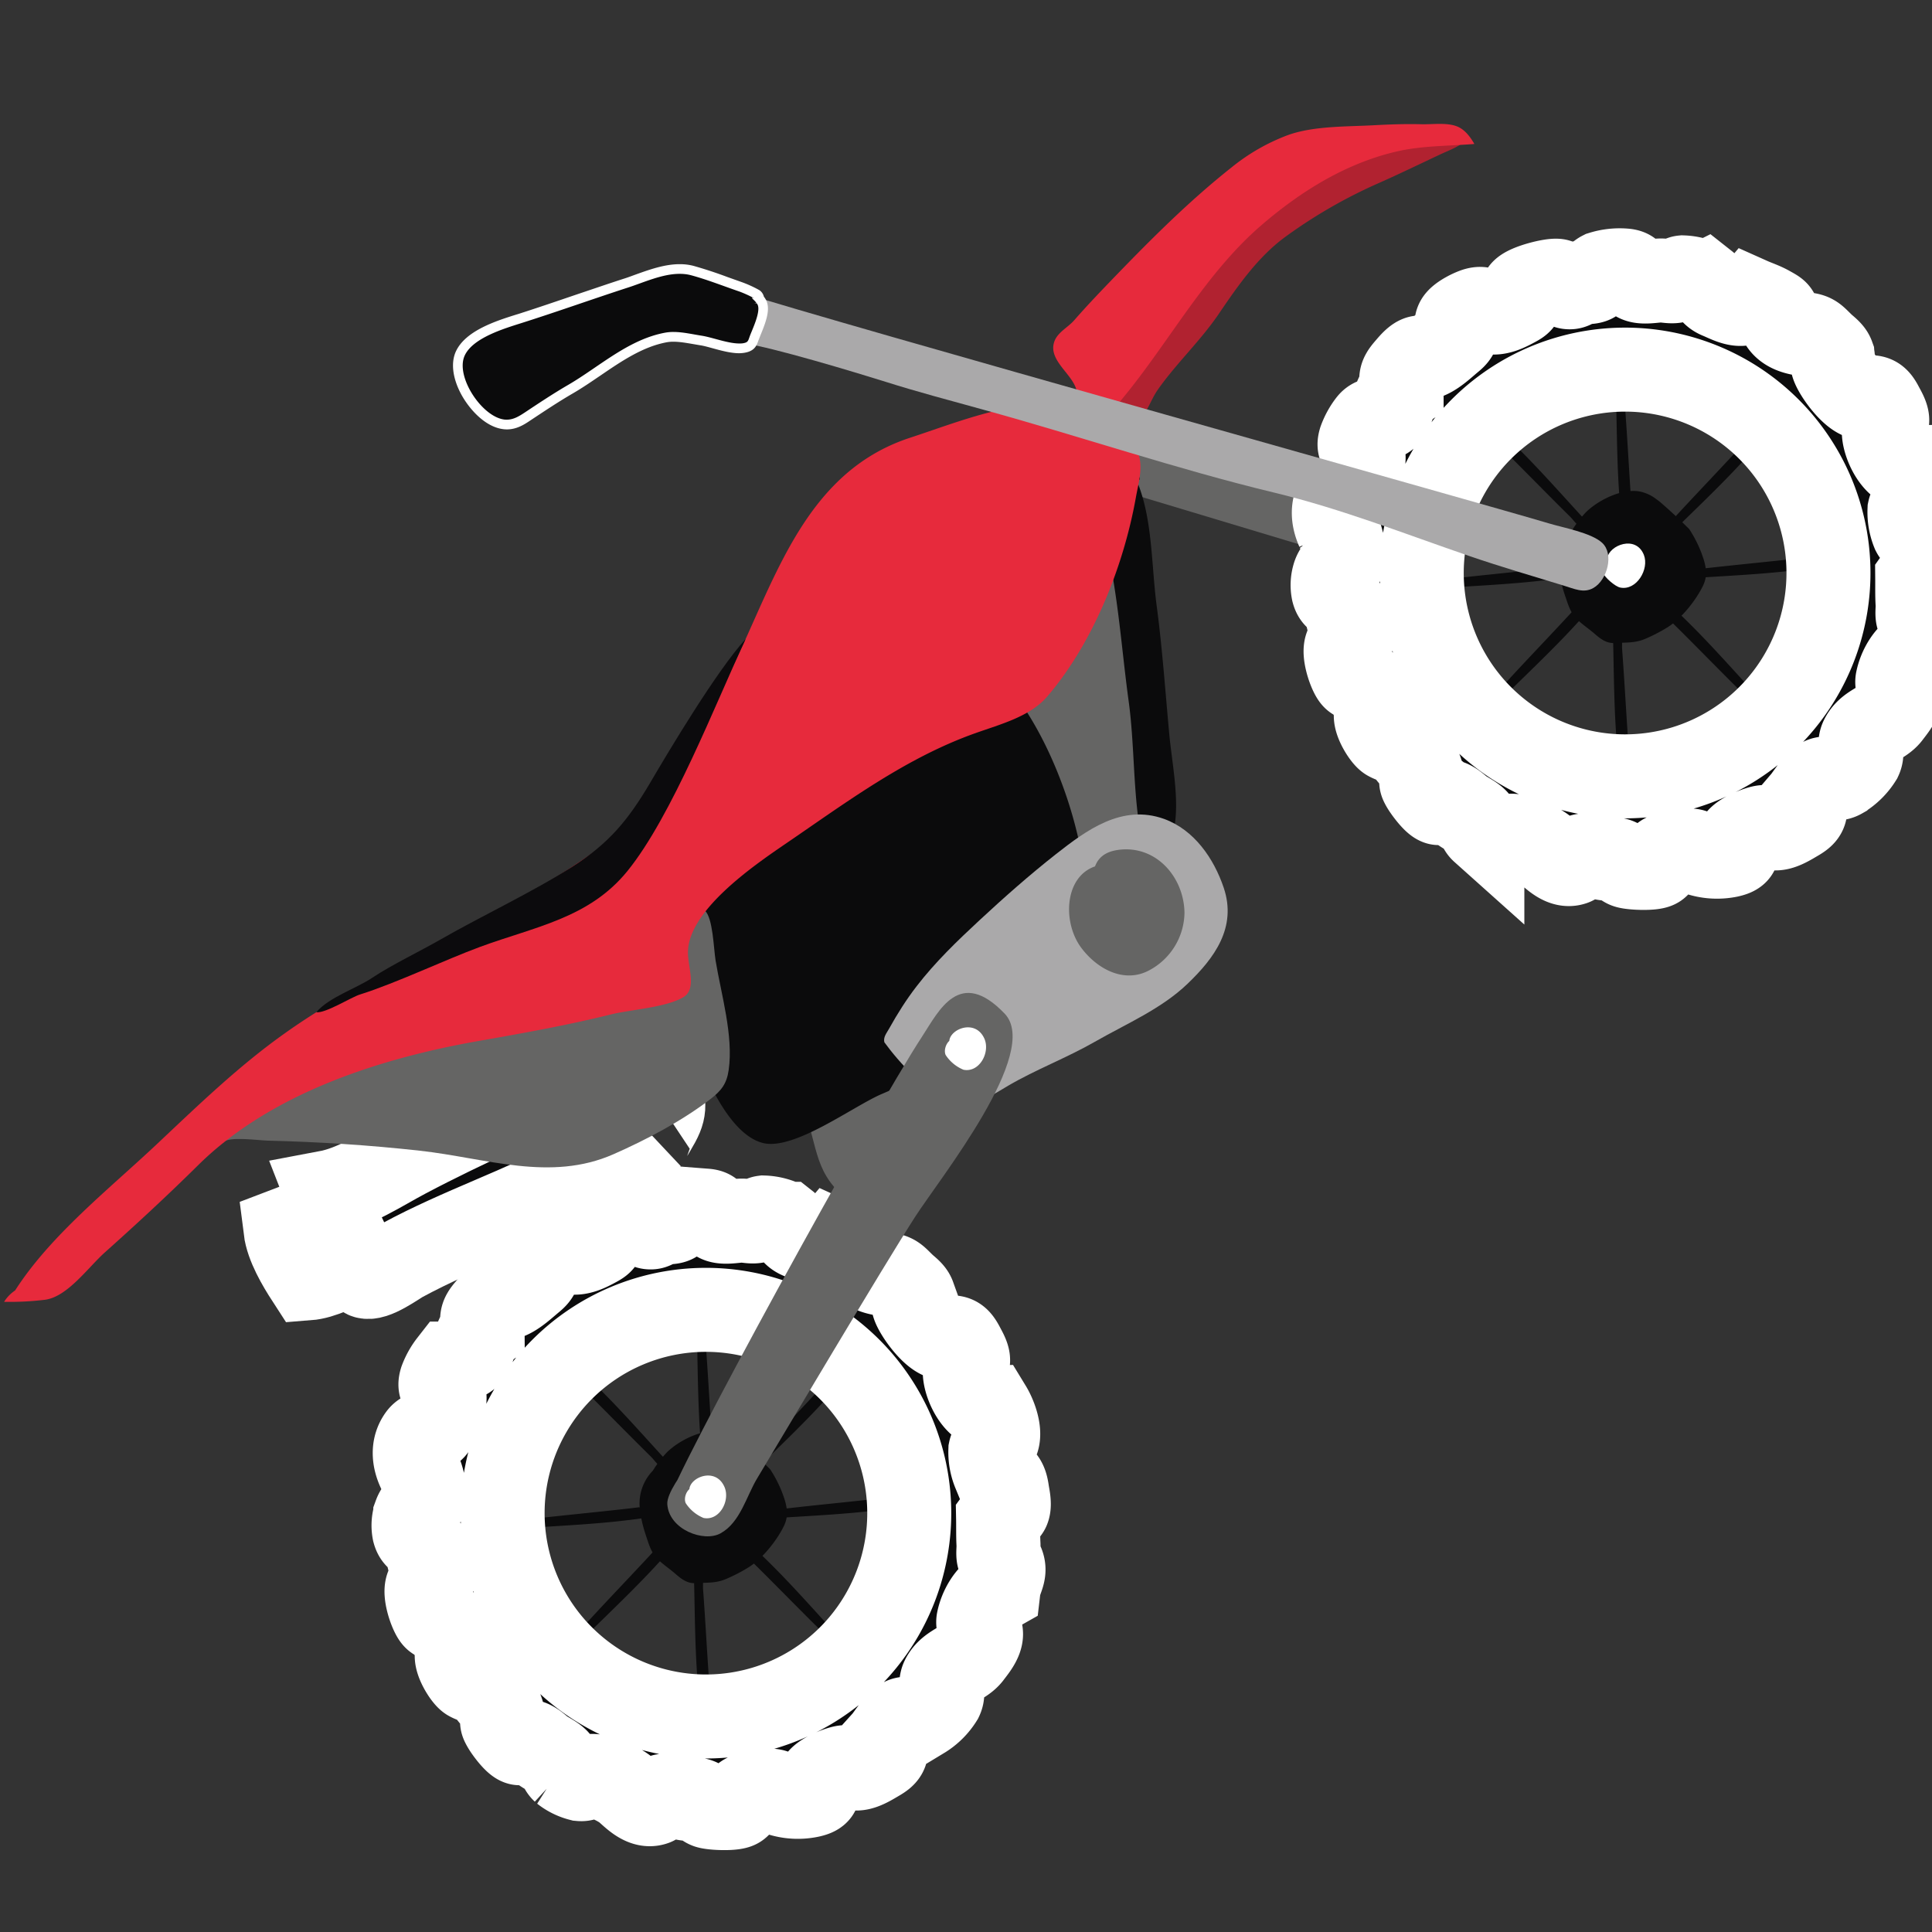 <?xml version="1.0" encoding="utf-8"?>
<svg version="1.1" xmlns="http://www.w3.org/2000/svg" xmlns:xlink="http://www.w3.org/1999/xlink" x="0px" y="0px"
	 viewBox="0 0 23 23" style="enable-background:new 0 0 100 100;" xml:space="preserve">
	 <rect x="0" y="0" width="23" height="23" fill="#333333" stroke="none"/>
	 <path
      fill="#656564"
      d="M12.866 5.698l3.212.966.046-.566-3.3-1.02zM9.549 13.166c.183.408.125.77.499 1.078.379-.221.673-.62 1.04-.877.449-.313 1.048-.574 1.39-1.014-.273-.459-.76-.733-1.233-.962-.438-.213-.61-.178-.92.179-.224.259-.977 1.031-.968 1.404.003.13.106.207.192.192z"
    />
    <path
      fill="#656564"
      d="M13.546 9.906c-.23.096-.463.205-.684.332-.237.136-.464.38-.725.198-.204-.143-.366-.543-.476-.758-.208-.408-.401-.83-.598-1.243-.254-.537-.264-.91.12-1.39.261-.327 1.81-1.935 2.143-.955.129.379.15.881.191 1.277.05.475.13.96.158 1.437.017.282-.037.56-.054.832-.016.262.032.325-.075.27z"
    />
    <path
      fill="#0B0B0C"
      d="M8.218 12.314c.11.357.427 1.184.864 1.293.372.093 1.074-.438 1.417-.584.573-.244 1.05-.515 1.503-.951.397-.383.936-.848.923-1.434-.019-.853-.531-2.216-1.191-2.728-1.824-1.417-3.532 1.393-4.647 2.744-.514.623-1.03.59-.57 1.25.161.232.343.406.548.605.156.15.57.68.82.666.138-.008.337-.274.341-.388M13.535 5.727c.189.455.17.997.235 1.485.068.512.103 1.025.151 1.539.032.335.126.793.053 1.126a1.725 1.725 0 0 0-.41-.04c-.075-.49-.06-1.003-.129-1.5-.061-.448-.098-.9-.168-1.347-.05-.326-.126-.64-.133-.973-.003-.17-.077-.524.159-.515.131.005.362.203.242.225zM6.864 16.457c.236.229.603.607.885.884.06.059.156.22.224.09-.343-.372-.674-.756-1.046-1.098-.02.033-.038.07-.063.124zM8.905 18.545c.236.229.603.607.885.884.06.059.156.22.224.09-.343-.372-.674-.756-1.046-1.099-.02.034-.038.07-.063.125zM7.867 18.374c-.22.244-.586.623-.854.915-.056.06-.213.163-.08.227.359-.356.73-.7 1.06-1.083a1.04 1.04 0 0 0-.126-.06zM7.614 17.943c-.327.041-.851.09-1.244.135-.083.01-.268-.016-.21.12.505-.036 1.011-.053 1.51-.127a1.064 1.064 0 0 0-.056-.128zM10.59 17.825c-.327.04-.851.089-1.244.135-.083.01-.268-.016-.21.119.505-.035 1.011-.052 1.511-.127a1.071 1.071 0 0 0-.057-.127zM8.49 17.306c-.028-.328-.055-.854-.084-1.249-.007-.083.027-.267-.11-.215.013.506.01 1.013.064 1.515.037-.011.075-.027.13-.051zM8.454 20.17c-.028-.327-.054-.853-.084-1.248-.006-.082.027-.267-.11-.214.014.506.01 1.012.064 1.515a1.05 1.05 0 0 0 .13-.052zM9.845 16.44c-.22.245-.586.624-.854.915-.056.061-.214.163-.081.228.36-.356.732-.7 1.061-1.083a1.055 1.055 0 0 0-.126-.06z"
    />
    <path
      fill="#D4D4D4"
      d="M9.682 15.62c-.68-.403-1.399-.585-2.174-.36-.213.06-.465.142-.638.284-.12.098-.226.212-.246.26-.603.617-1.34 1.399-1.246 2.332.02.205.057.407.1.61.04.195.067.405.183.573.139.204.359.344.52.529.29.335.63.641 1.038.821.486.214 1.008.241 1.527.164.586-.088 1.207-.347 1.637-.761.444-.429.528-.99.68-1.556.125-.471.305-.925.048-1.374-.345-.6-.825-1.164-1.429-1.522zm.662 1.509c.315.7.199 1.574-.288 2.168a2.123 2.123 0 0 1-2.07.706 2.096 2.096 0 0 1-1.572-1.672 2.187 2.187 0 0 1-.016-.573c.02-.216.122-.535.211-.74-.014.024-.03.046-.043.071l.055-.102-.012.03c.38-.684 1.134-1.142 1.922-1.111.768.03 1.498.523 1.813 1.223z"
    />
    <path
      fill="#0B0B0C"
      stroke="#FFF"
      strokeWidth="0.173"
      strokeLinecap="round"
      strokeLinejoin="round"
      strokeMiterlimit="10"
      d="M10.875 15.428c-.018-.05-.082-.093-.118-.128-.093-.09-.104-.116-.211-.129-.122-.015-.252-.054-.3-.173-.038-.094-.013-.08-.12-.14-.076-.044-.153-.067-.23-.102-.096.115-.256.02-.37-.027-.105-.043-.094-.104-.165-.16a.602.602 0 0 0-.271-.075c-.03.004-.058.037-.086.043-.053.012-.117-.006-.172-.006-.085 0-.233.037-.299-.013-.069-.053-.032-.098-.136-.106a.724.724 0 0 0-.27.03c-.054.028-.052.067-.101.095-.04.022-.115.01-.161.024-.036.012-.077.049-.113.051-.07.005-.094-.058-.148-.075-.058-.019-.383.063-.423.128-.058.095.043.09-.08.156-.088.048-.203.11-.305.087-.073-.016-.082-.05-.154-.034-.057.013-.214.091-.238.148-.018.041.017.074.006.114-.016.058-.059.086-.102.123-.075.063-.18.16-.273.19-.034.01-.056-.01-.092.004-.047.02-.1.086-.133.123-.097.111-.066.12-.065.25-.085.056-.095.252-.178.323-.07.06-.143.004-.204.084a.744.744 0 0 0-.111.199c-.027.089.014.083.035.166.026.104-.044.2-.081.296-.019.049-.014.087-.056.122-.046.039-.108.03-.151.089-.09.124-.07.27-.014.394a.71.71 0 0 1 .068.325c-.008.109-.075.117-.109.21a.387.387 0 0 0-.014.2c.02.075.052.071.1.123.044.049.055.104.067.167.018.086.072.25.043.333-.138-.013-.013.361.042.407.023.02.062.013.09.035.03.025.036.05.054.083.045.078.122.193.135.278-.083.05.072.303.126.331.11.059.128-.002.207.119.051.079.141.162.176.249.026.064 0 .058.005.097.007.045-.01.033.025.093.028.05.133.191.182.203.022.006.07-.025.1-.022.063.006.123.067.173.105.051.038.131.074.175.118.033.034.038.093.075.127a.543.543 0 0 0 .202.1c.064.006.063-.03.118-.037.116-.015.34.093.428.166.08.067.206.208.337.16.03-.01.05-.068.087-.083.082-.034.214.017.298.028.052.006.105 0 .151.022.036.017.062.058.101.071.059.02.317.03.36-.005.06-.047.017-.102.112-.136.071-.026.231-.063.305-.045.032.007.041.023.066.032a.705.705 0 0 0 .372.023c.187-.041.034-.1.119-.198.049-.057.187-.115.262-.134s.092.009.167.01c.082.003.186-.064.261-.108.115-.066.113-.101.079-.222.037-.041.147-.218.217-.252.066-.033.155.014.233-.03a.674.674 0 0 0 .223-.22c.043-.09-.025-.155.02-.242.077-.15.242-.17.327-.283.047-.063.128-.157.129-.242 0-.07-.045-.103-.031-.167.03-.142.117-.294.239-.363.016-.136.096-.203.04-.321-.013-.029-.029-.035-.038-.067-.01-.037 0-.106-.002-.146-.006-.106-.003-.212-.005-.317.011-.015.098-.065.117-.106.023-.05.003-.143-.006-.195-.01-.069-.02-.129-.063-.17-.037-.036-.065-.022-.093-.076a.627.627 0 0 1-.047-.262c.01-.048.069-.08.084-.125.035-.108-.032-.288-.09-.383-.18.005-.324-.336-.295-.464.01-.043.037-.049.036-.101 0-.048-.04-.114-.061-.155-.062-.119-.092-.126-.213-.11-.125.016-.35-.297-.377-.398-.01-.035.013-.066 0-.101zm-.707 4.244a2.421 2.421 0 1 1-3.481-3.365 2.421 2.421 0 0 1 3.48 3.366z"
    />
    <path
      fill="#0B0B0C"
      d="M8.594 17.226c-.031-.024-.083-.018-.12-.018-.067 0-.135-.01-.202 0-.195.027-.353.145-.485.285a.56.56 0 0 0-.167.49c.012.102.037.2.07.298.029.087.058.188.118.257.065.074.157.132.23.196.075.065.145.12.249.113.125-.008.228.002.343-.044a1.92 1.92 0 0 0 .284-.146c.163-.103.333-.315.419-.492.05-.104.042-.198.01-.306a1.45 1.45 0 0 0-.175-.368l-.088-.088a7.234 7.234 0 0 0-.265-.24l-.057-.042a.49.49 0 0 0-.154-.072c-.214-.056-.513.092-.664.24a1.29 1.29 0 0 0-.225.324c-.02.038-.06.108-.05.152"
    />
    <g>
      <path
        fill="#0B0B0C"
        d="M17.805 5.265c.237.228.603.607.885.884.06.058.156.22.225.09-.344-.372-.675-.756-1.046-1.099-.021.033-.039.07-.064.125zM19.846 7.353c.237.228.603.607.885.884.06.058.156.219.225.089-.344-.372-.675-.755-1.046-1.098a1.05 1.05 0 0 0-.064.125zM18.808 7.181c-.22.245-.586.624-.853.915-.056.061-.214.163-.081.227.36-.356.731-.7 1.06-1.083a1.033 1.033 0 0 0-.126-.059zM18.555 6.75c-.326.042-.85.09-1.244.136-.082.01-.268-.016-.21.119.505-.035 1.012-.052 1.511-.127a1.08 1.08 0 0 0-.057-.127zM21.531 6.633c-.326.04-.85.089-1.243.134-.083.01-.269-.016-.21.12.504-.035 1.01-.052 1.51-.127a1.071 1.071 0 0 0-.057-.127zM19.43 6.113c-.027-.328-.053-.854-.083-1.248-.006-.083.027-.268-.11-.215.014.506.01 1.012.064 1.515.038-.011.075-.027.13-.052zM19.395 8.978c-.027-.327-.054-.854-.084-1.248-.006-.083.027-.267-.11-.215.014.506.01 1.013.064 1.515a1.05 1.05 0 0 0 .13-.052zM20.786 5.248c-.22.244-.586.624-.853.915-.057.061-.214.163-.082.227.36-.356.732-.7 1.062-1.083a1.055 1.055 0 0 0-.127-.059z"
      />
      <path
        fill="#D4D4D4"
        d="M20.623 4.427c-.679-.402-1.399-.585-2.174-.36-.213.061-.465.142-.638.284-.12.099-.226.212-.246.26-.603.618-1.339 1.4-1.245 2.333.02.205.056.407.099.609.04.195.068.405.183.574.14.203.36.343.52.529.29.334.631.641 1.039.82.485.215 1.008.242 1.527.164.585-.087 1.207-.346 1.636-.76.444-.43.528-.99.68-1.557.126-.47.306-.925.048-1.373-.344-.6-.825-1.165-1.428-1.523zm.663 1.51c.314.7.198 1.573-.289 2.167a2.122 2.122 0 0 1-2.069.707 2.096 2.096 0 0 1-1.573-1.673 2.187 2.187 0 0 1-.016-.573c.02-.215.122-.535.211-.74-.013.024-.03.047-.043.072l.055-.102-.012.03c.38-.684 1.134-1.142 1.923-1.112.767.03 1.498.523 1.813 1.223z"
      />
      <path
        fill="#0B0B0C"
        stroke="#FFF"
        strokeWidth="0.173"
        strokeLinecap="round"
        strokeLinejoin="round"
        strokeMiterlimit="10"
        d="M21.816 4.235c-.018-.05-.082-.093-.118-.128-.093-.089-.103-.116-.21-.128-.123-.015-.252-.055-.3-.173-.039-.095-.014-.081-.12-.14-.076-.044-.154-.068-.23-.102-.097.115-.257.019-.371-.028-.105-.042-.094-.103-.165-.159a.602.602 0 0 0-.27-.075c-.031.003-.058.036-.087.043-.052.011-.116-.006-.171-.006-.086 0-.234.036-.299-.014-.07-.053-.033-.097-.137-.105a.724.724 0 0 0-.27.03c-.053.027-.052.067-.1.094-.04.023-.116.01-.162.025-.036.011-.076.049-.113.051-.069.005-.093-.059-.148-.076-.058-.018-.382.064-.422.129-.059.094.043.09-.08.156-.089.048-.203.11-.306.087-.072-.017-.081-.051-.154-.034-.056.013-.214.09-.238.148-.018.041.017.074.006.114-.015.058-.058.085-.101.122-.075.064-.18.161-.273.19-.034.01-.057-.01-.093.005-.047.02-.1.086-.132.123-.097.111-.066.12-.066.25-.085.056-.095.252-.177.323-.07.06-.144.004-.205.083a.744.744 0 0 0-.11.2c-.027.089.013.083.034.165.026.105-.044.2-.08.296-.02.05-.014.088-.057.123-.045.038-.108.029-.15.088-.091.124-.07.271-.015.395a.71.71 0 0 1 .069.324c-.008.11-.076.117-.11.21a.387.387 0 0 0-.013.201c.019.075.052.071.099.123.044.048.055.104.068.167.017.085.072.25.042.332-.137-.012-.013.362.042.408.023.02.062.013.09.035.03.024.036.05.055.083.044.078.121.193.135.277-.084.051.071.304.126.332.11.059.127-.002.206.119.052.079.142.162.176.248.026.065 0 .06.006.098.007.045-.01.033.024.092.029.05.134.192.183.204.022.005.07-.025.1-.022.063.006.122.066.172.104.052.039.132.075.176.12.032.032.037.092.075.126a.543.543 0 0 0 .202.1c.064.006.062-.03.118-.038.115-.014.339.093.427.166.081.068.207.209.337.161.03-.01.051-.068.087-.083.083-.035.215.017.299.027.052.006.104.001.15.023.037.017.062.058.102.07.059.02.317.03.36-.004.059-.048.016-.102.111-.137.072-.025.232-.062.306-.045.032.008.04.024.065.032a.705.705 0 0 0 .373.024c.186-.042.033-.1.118-.199.05-.056.188-.114.262-.133s.093.009.168.01c.082.003.186-.065.26-.108.115-.067.113-.102.08-.222.036-.042.147-.218.217-.253.065-.032.155.014.232-.03a.674.674 0 0 0 .224-.22c.042-.09-.026-.154.02-.242.076-.15.242-.17.326-.282.047-.063.129-.157.13-.243 0-.069-.046-.102-.032-.167.03-.142.117-.293.24-.362.016-.137.095-.204.04-.321-.014-.03-.03-.036-.038-.068-.01-.036 0-.106-.002-.145-.007-.107-.004-.213-.005-.318.01-.014.097-.065.116-.105.024-.05.003-.143-.005-.195-.01-.069-.02-.129-.064-.171-.036-.035-.065-.021-.093-.075a.627.627 0 0 1-.046-.263c.01-.047.068-.08.083-.124.036-.108-.032-.289-.09-.383-.179.004-.324-.336-.295-.465.01-.043.037-.048.037-.1-.001-.048-.04-.114-.062-.155-.061-.119-.091-.126-.212-.11-.125.016-.351-.297-.377-.399-.01-.034.013-.066 0-.1zM21.11 8.48a2.421 2.421 0 1 1-3.481-3.365 2.421 2.421 0 0 1 3.481 3.365z"
      />
      <path
        fill="#0B0B0C"
        d="M19.535 6.034c-.03-.025-.083-.019-.12-.019-.067 0-.135-.01-.202 0-.195.027-.353.146-.485.286a.56.56 0 0 0-.167.49c.012.102.037.2.07.298.03.086.058.188.119.257.064.074.156.132.23.196.075.065.145.12.248.113.125-.008.228.002.344-.044.086-.034.205-.096.284-.146.163-.104.332-.316.418-.492.05-.104.042-.198.01-.306a1.45 1.45 0 0 0-.174-.368l-.089-.088a7.152 7.152 0 0 0-.264-.24l-.058-.043a.49.49 0 0 0-.153-.071c-.215-.057-.514.092-.665.24a1.29 1.29 0 0 0-.225.324c-.019.037-.06.108-.049.151"
      />
      <path
        fill="#FFF"
        d="M19.136 6.641c-.045.037-.076.118-.056.173.02.057.148.17.21.181.193.038.346-.219.28-.389-.096-.242-.413-.114-.434.035z"
      />
    </g>
    <g>
      <path
        fill="#B12230"
        d="M13.6 4.959c.074-.098.113-.22.185-.322.222-.315.504-.577.722-.897.226-.333.466-.68.794-.92a5.984 5.984 0 0 1 1.123-.645c.243-.108.484-.225.724-.338.099-.046.227-.091.302-.168-.058-.053-.131-.055-.213-.065a3.41 3.41 0 0 0-.927.018c-1.102.158-1.931 1.016-2.615 1.819a3.194 3.194 0 0 0-.537.834c-.034.079-.115.181-.132.264-.011.052.009.065.01.11l.015.087c.018.063-.027.045.036.105.088.085.384.23.514.118z"
      />
      <path
        fill="#E72A3C"
        d="M12.822 4.714c.017-.232-.367-.405-.267-.657.041-.103.16-.161.232-.243.159-.182.326-.356.494-.53.439-.454.884-.898 1.379-1.29a2.39 2.39 0 0 1 .673-.386c.306-.11.698-.099 1.022-.117.188-.01.375-.017.563-.012.129.004.297-.022.42.023.097.035.164.125.214.212-.297.024-.619.02-.914.087-.615.14-1.157.479-1.627.885-.658.569-1.08 1.363-1.625 2.03-.056.067-.128.178-.227.175-.105-.004-.288-.196-.337-.177z"
      />
    </g>
    <path
      fill="#0B0B0C"
      stroke="#FFF"
      strokeWidth="0.115"
      strokeLinecap="round"
      strokeLinejoin="round"
      strokeMiterlimit="10"
      d="M7.822 12.896c-.054-.137-.065-.418-.194-.433-.162-.017-.488.186-.628.256-.72.358-1.454.67-2.166 1.047-.307.162-.604.368-.945.432l.08.205c-.037.021-.068.039-.086.047-.156.073-.327.123-.485.184.024.193.16.423.265.585.169-.013.389-.119.565-.232.033.069.085.191.12.208.1.046.367-.152.444-.194.684-.37 1.43-.615 2.112-.982.267-.143.596-.284.83-.47-.036.04.052-.097.103-.19.1-.183.06-.269-.015-.463z"
    />
    <g>
      <path
        fill="#AAA9AA"
        d="M10.528 12.408c-.015-.063.028-.11.057-.163.098-.176.205-.346.328-.505.22-.286.484-.54.747-.784.294-.273.595-.539.91-.787.362-.284.785-.6 1.288-.42.359.13.593.472.71.819.16.475-.114.84-.43 1.143-.312.3-.73.477-1.104.691-.335.192-.7.329-1.032.523-.194.114-.428.282-.676.19-.307-.115-.626-.471-.798-.707z"
      />
      <path
        fill="#656564"
        d="M13.128 10.293c-.453.06-.498.666-.256.99.193.258.512.423.802.272a.789.789 0 0 0 .427-.69c-.007-.413-.32-.782-.743-.752-.107.008-.21.036-.277.12-.052.063-.058.152-.12.21"
      />
    </g>
    <g>
      <path
        fill="#656564"
        d="M7.944 17.906c.069-.333 2.425-4.636 3.037-5.572.195-.298.443-.828.98-.266.435.457-.768 1.955-1.068 2.42-.369.573-1.603 2.653-1.877 3.108-.13.213-.202.528-.438.658-.198.11-.614-.043-.634-.348-.008-.125.177-.377.251-.466"
      />
      <path
        fill="#FFF"
        d="M8.207 17.728c-.042.035-.067.113-.044.166a.462.462 0 0 0 .213.177c.19.038.322-.209.247-.373-.106-.234-.405-.114-.416.03zM11.301 12.392c-.041.036-.066.113-.044.166a.462.462 0 0 0 .213.177c.19.038.322-.208.248-.372-.107-.235-.406-.115-.417.03z"
      />
    </g>
    <g>
      <path
        fill="#656564"
        d="M2.657 13.599c.069-.074.412-.023.532-.02.609.015 1.204.053 1.81.12.791.088 1.552.374 2.306.041.388-.171.816-.396 1.153-.656.13-.1.194-.183.217-.347.058-.407-.09-.902-.156-1.302-.024-.149-.031-.506-.128-.596-.057.04-.245-.041-.346-.01-.569.172-1.138.446-1.69.668-.818.33-1.67.596-2.442 1.025-.483.268-.933.617-1.276 1.044.016.01.008.03.02.033z"
      />
      <path
        fill="#E72A3C"
        d="M.126 15.45c.412-.695 1.147-1.27 1.739-1.827.492-.463.984-.94 1.537-1.33.448-.318.945-.59 1.432-.846.782-.412 1.586-.839 2.307-1.354.559-.4.88-.978 1.244-1.54.746-1.149.963-2.856 2.45-3.342.57-.187 1.236-.463 1.851-.393.275.03.603.245.785.45.172.196.093.422.05.661-.146.814-.508 1.727-1.055 2.364-.203.237-.553.328-.851.434-.83.294-1.533.82-2.257 1.314-.396.27-1.18.81-1.168 1.31.004.173.102.421-.05.517-.2.125-.633.151-.865.208-.51.127-1.039.222-1.557.313-1.188.207-2.492.623-3.364 1.487-.359.355-.727.695-1.105 1.033-.199.178-.444.527-.71.564a3.5 3.5 0 0 1-.49.025c.072-.116.175-.17.293-.218"
      />
    </g>
    <g>
      <path
        fill="#AAA9AA"
        d="M8.843 4.086c.318.036 1.4.365 1.702.46.375.119.763.221 1.146.327 1.163.319 2.308.71 3.484.993.795.192 1.55.49 2.322.755.367.126.746.236 1.117.35.125.037.239.096.356.028.164-.094.248-.403.103-.537-.13-.12-.465-.18-.63-.23-.825-.247-8.646-2.433-9.595-2.743-.224.23-.34.559-.005.597z"
      />
      <path
        fill="#0B0B0C"
        d="M5.99 5.05c-.18-.025-.356-.211-.45-.384-.093-.174-.115-.342-.06-.46.105-.224.467-.338.684-.406.257-.082.485-.16.714-.237l.714-.241c.155-.057.33-.12.5-.12.053 0 .104.006.15.019.131.035.265.083.397.13l.166.059c.055.019.163.067.202.092a.058.058 0 0 1 .022.074.058.058 0 0 1-.071.03c.007.006.117.005.12.014.027.084-.02.212-.075.346-.048.129-.066.164-.151.177h-.026c-.131 0-.23-.027-.326-.052a1.458 1.458 0 0 0-.159-.038c-.164-.029-.245-.043-.323-.043-.387.061-.648.24-.901.412a5.156 5.156 0 0 1-.324.21c-.176.102-.345.215-.515.327a.441.441 0 0 1-.244.095l-.043-.003z"
      />
      <path
        fill="#FFF"
        d="M8.091 3.26c.047 0 .092.005.137.017.185.05.375.125.558.188.055.018.157.064.19.086a.093.093 0 0 0-.022-.006c-.017 0 .053.045.069.092.028.088-.065.28-.095.36-.023.062-.02.079-.085.09a.297.297 0 0 1-.044.002c-.136 0-.326-.075-.449-.093-.108-.017-.223-.044-.333-.044a.534.534 0 0 0-.096.008c-.44.08-.787.407-1.157.622-.177.103-.347.216-.517.329-.067.044-.133.085-.213.085-.011 0-.023 0-.035-.002-.267-.038-.582-.516-.466-.763.098-.21.471-.32.675-.385.426-.135.847-.286 1.272-.424.18-.058.403-.162.611-.162m0-.115c-.18 0-.36.065-.52.122-.044.016-.086.032-.126.045-.196.063-.39.13-.584.195-.229.078-.457.156-.688.23l-.03.009c-.238.075-.6.19-.715.436-.063.135-.04.321.062.511.093.172.278.384.493.415a.36.36 0 0 0 .05.004c.12 0 .211-.06.278-.105.177-.117.34-.226.511-.325.11-.064.218-.138.327-.212.248-.169.504-.344.792-.396a.426.426 0 0 1 .076-.006c.072 0 .152.014.229.027l.087.015c.043.006.096.021.151.036.101.028.216.059.315.059A.41.41 0 0 0 8.86 4.2c.115-.018.145-.077.167-.142l.027-.069c.062-.15.11-.283.078-.387a.225.225 0 0 0-.038-.07.13.13 0 0 0-.056-.079 1.393 1.393 0 0 0-.215-.097l-.163-.058a5.113 5.113 0 0 0-.404-.133.645.645 0 0 0-.166-.02z"
      />
    </g>
    <path
      fill="#0C0B0D"
      d="M3.765 12.05c.108.017.418-.18.521-.211.422-.132 1.015-.414 1.43-.567.651-.24 1.297-.34 1.753-.902.53-.653 1.05-1.996 1.408-2.763-.345.378-.912 1.328-1.14 1.717-.257.435-.485.713-.916.989-.477.305-1.08.587-1.574.87-.234.135-.588.305-.812.455-.193.13-.52.234-.67.413"
    />
  </svg>